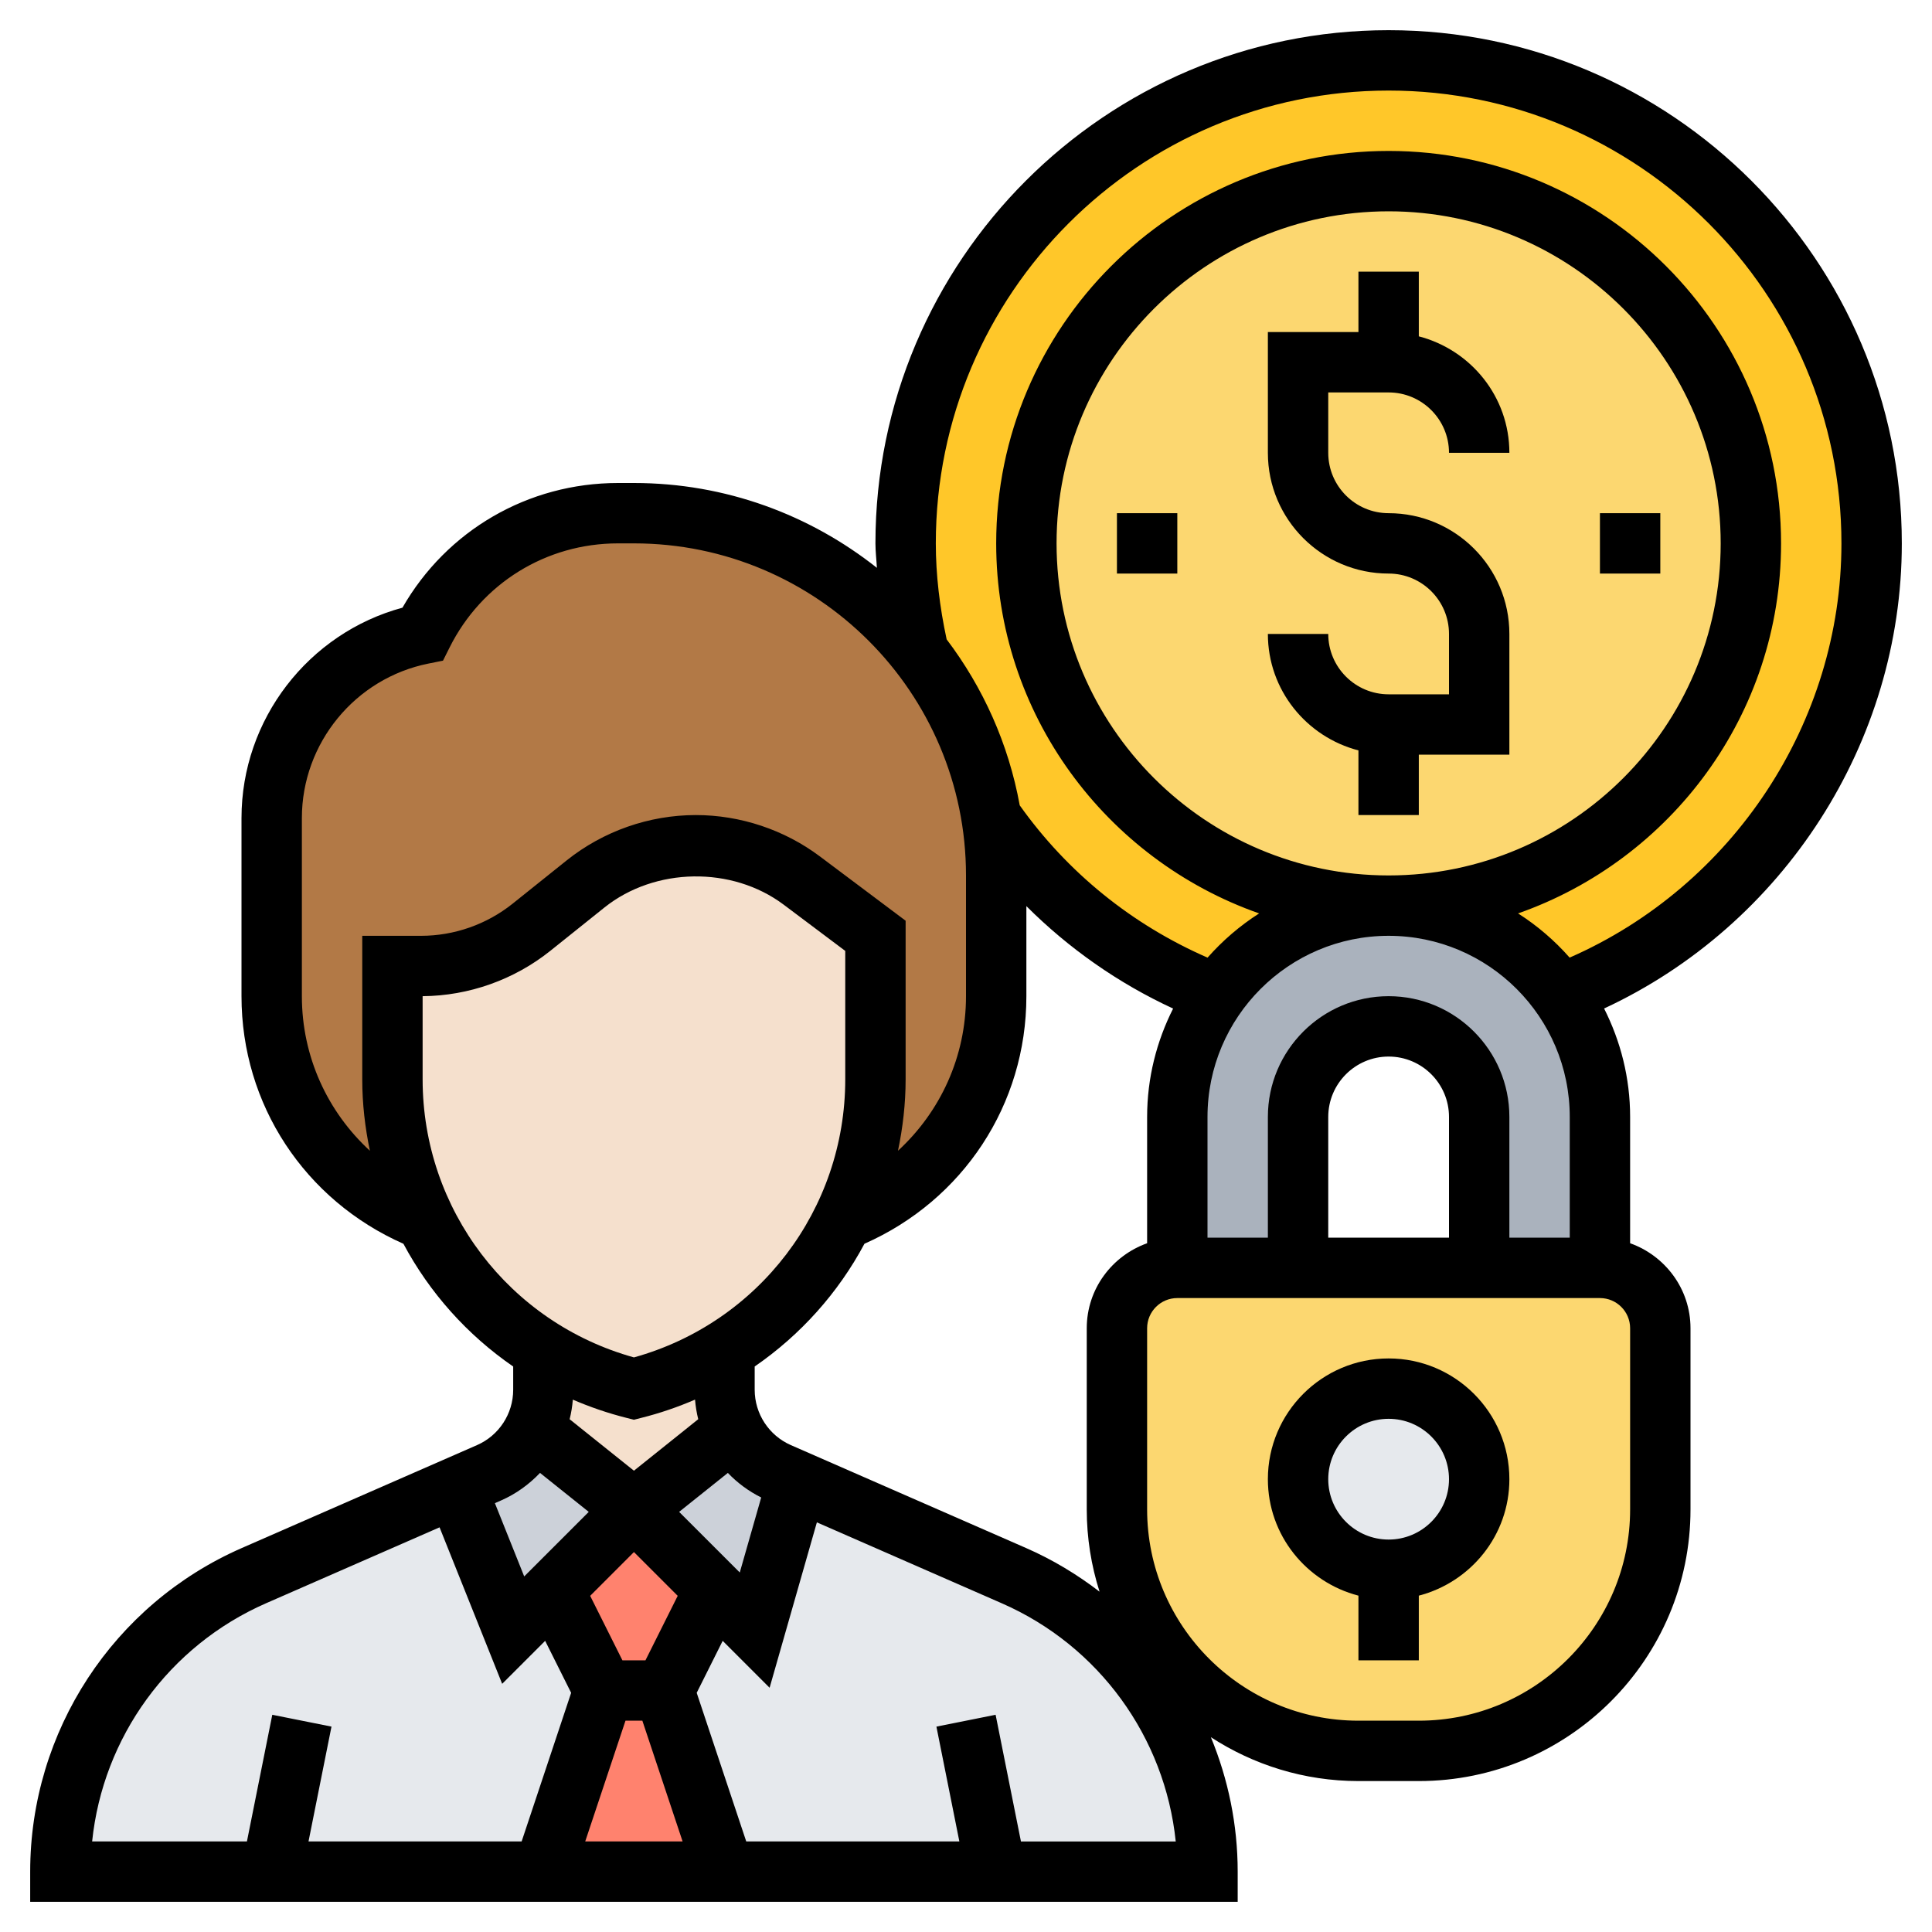 <svg id="Layer_35" enable-background="new 0 0 64 64" height="512" viewBox="0 0 64 64" width="512" xmlns="http://www.w3.org/2000/svg"><path d="m9 62h-7c0-2.12.63-4.15 1.75-5.86 1.11-1.7 2.71-3.1 4.66-3.95l6.7-2.92 1.89 4.73 1.33-1.33 1.67 3.33-2 6z" fill="#e6e9ed"/><path d="m25 54 1.41-4.94 7.18 3.13c1.71.74 3.14 1.91 4.22 3.33 1.39 1.83 2.19 4.09 2.19 6.48h-7-9l-2-6 1.65-3.31.02-.02z" fill="#e6e9ed"/><path d="m22 56 1.65-3.31.02-.02-2.67-2.67-2.67 2.67 1.67 3.33-2 6h3 3z" fill="#ff826e"/><path d="m26.41 49.06-1.41 4.94-1.33-1.33-2.67-2.67 3.3-2.65c.31.63.83 1.15 1.5 1.44z" fill="#ccd1d9"/><path d="m21 50-2.67 2.67-1.33 1.33-1.89-4.73 1.09-.48c.67-.29 1.19-.81 1.5-1.44z" fill="#ccd1d9"/><path d="m24 45v1.04c0 .46.11.91.3 1.31l-3.3 2.65-3.3-2.65c.19-.4.3-.85.3-1.31v-1.04l.12-.21c.88.54 1.85.95 2.88 1.21l2.88-1.21z" fill="#f5e0cd"/><path d="m29 31v4.75c0 1.68-.39 3.28-1.11 4.7-.31.64-.69 1.24-1.13 1.8-.79 1.01-1.76 1.88-2.88 2.54l-2.88 1.21c-1.03-.26-2-.67-2.88-1.21-1.73-1.03-3.12-2.54-4.01-4.34-.72-1.42-1.11-3.02-1.11-4.7v-3.75h.95c1.33 0 2.61-.45 3.65-1.28l1.8-1.44c1.04-.83 2.32-1.28 3.65-1.28 1.27 0 2.5.41 3.51 1.17z" fill="#f5e0cd"/><path d="m32.85 27.11c.1.61.15 1.25.15 1.89v4c0 3.4-2.12 6.3-5.11 7.45.72-1.42 1.11-3.02 1.11-4.7v-4.75l-2.44-1.83c-1.01-.76-2.24-1.17-3.51-1.17-1.33 0-2.61.45-3.65 1.28l-1.8 1.44c-1.04.83-2.32 1.28-3.65 1.28h-.95v3.75c0 1.68.39 3.28 1.11 4.7-2.99-1.15-5.11-4.05-5.11-7.45v-5.9c0-2.97 2.09-5.52 5-6.1 1.23-2.45 3.73-4 6.47-4h.53c3.82 0 7.22 1.78 9.42 4.56v.01c1.25 1.57 2.11 3.47 2.43 5.54z" fill="#b27946"/><path d="m46 2c-8.84 0-16 7.16-16 16 0 1.23.15 2.41.42 3.56v.01c1.25 1.57 2.11 3.47 2.43 5.54 1.83 2.63 4.42 4.67 7.46 5.83h11.38c6.03-2.3 10.31-8.11 10.31-14.94 0-8.84-7.16-16-16-16z" fill="#ffc729"/><circle cx="46" cy="18" fill="#fcd770" r="12"/><path d="m53 37v5h-4v-5c0-1.66-1.34-3-3-3-.83 0-1.58.34-2.12.88s-.88 1.29-.88 2.12v5h-4v-5c0-1.52.48-2.92 1.31-4.06.21-.32.46-.61.74-.89 1.27-1.27 3.01-2.05 4.95-2.05 2.35 0 4.44 1.16 5.69 2.94.83 1.14 1.31 2.54 1.31 4.06z" fill="#aab2bd"/><path d="m47 58h-2c-2.49 0-4.71-1.13-6.17-2.91-1.14-1.38-1.83-3.16-1.83-5.09v-6c0-1.1.9-2 2-2h4 6 4c1.1 0 2 .9 2 2v6c0 4.42-3.58 8-8 8z" fill="#fcd770"/><circle cx="46" cy="49" fill="#e6e9ed" r="3"/><path d="m46 13c1.103 0 2 .897 2 2h2c0-1.859-1.279-3.411-3-3.858v-2.142h-2v2h-3v4c0 2.206 1.794 4 4 4 1.103 0 2 .897 2 2v2h-2c-1.103 0-2-.897-2-2h-2c0 1.859 1.279 3.411 3 3.858v2.142h2v-2h3v-4c0-2.206-1.794-4-4-4-1.103 0-2-.897-2-2v-2z"/><path d="m53 17h2v2h-2z"/><path d="m37 17h2v2h-2z"/><path d="m46 45c-2.206 0-4 1.794-4 4 0 1.859 1.279 3.411 3 3.858v2.142h2v-2.142c1.721-.447 3-1.999 3-3.858 0-2.206-1.794-4-4-4zm0 6c-1.103 0-2-.897-2-2s.897-2 2-2 2 .897 2 2-.897 2-2 2z"/><path d="m63 18c0-9.374-7.626-17-17-17s-17 7.626-17 17c0 .267.034.54.048.81-2.216-1.754-5.009-2.81-8.048-2.81h-.528c-2.979 0-5.673 1.57-7.14 4.13-3.117.845-5.332 3.701-5.332 6.969v5.901c0 3.595 2.099 6.757 5.364 8.202.866 1.621 2.112 3.016 3.636 4.066v.771c0 .794-.471 1.514-1.198 1.832l-7.789 3.408c-4.26 1.863-7.013 6.072-7.013 10.721v1h40v-1c0-1.559-.316-3.065-.888-4.453 1.409.915 3.086 1.453 4.888 1.453h2c4.963 0 9-4.037 9-9v-6c0-1.302-.839-2.402-2-2.816v-4.184c0-1.292-.315-2.51-.862-3.592 5.943-2.763 9.862-8.81 9.862-15.408zm-53 15v-5.901c0-2.479 1.765-4.632 4.196-5.118l.479-.096.219-.438c1.063-2.126 3.2-3.447 5.577-3.447h.529c6.065 0 11 4.935 11 11v4c0 2.002-.847 3.826-2.253 5.12.16-.767.253-1.557.253-2.366v-5.254l-2.841-2.131c-1.178-.883-2.637-1.369-4.108-1.369-1.548 0-3.066.533-4.277 1.5l-1.796 1.438c-.858.685-1.933 1.062-3.029 1.062h-1.949v4.754c0 .809.093 1.599.253 2.366-1.406-1.294-2.253-3.118-2.253-5.12zm24 0v-2.983c1.405 1.402 3.041 2.552 4.861 3.393-.546 1.081-.861 2.298-.861 3.59v4.184c-1.161.414-2 1.514-2 2.816v6c0 .95.15 1.865.424 2.726-.742-.57-1.555-1.062-2.437-1.447l-7.789-3.408c-.727-.319-1.198-1.039-1.198-1.833v-.771c1.524-1.05 2.771-2.445 3.636-4.066 3.265-1.444 5.364-4.606 5.364-8.201zm12-2c3.309 0 6 2.691 6 6v4h-2v-4c0-2.206-1.794-4-4-4s-4 1.794-4 4v4h-2v-4c0-3.309 2.691-6 6-6zm2 10h-4v-4c0-1.103.897-2 2-2s2 .897 2 2zm-27.28 16h.559l1.333 4h-3.226zm.662-2h-.764l-1.068-2.136 1.45-1.45 1.45 1.45zm3.124-2.909-2.009-2.008 1.614-1.291c.314.329.686.605 1.105.814zm-10.506-16.337v-2.754c1.53-.012 3.029-.543 4.227-1.5l1.796-1.438c1.673-1.337 4.228-1.376 5.937-.094l2.04 1.532v4.254c0 4.312-2.866 8.063-7 9.212-4.134-1.149-7-4.901-7-9.212zm6.758 11.216.242.061.242-.062c.618-.154 1.212-.359 1.782-.605.018.221.053.438.106.649l-2.13 1.706-2.13-1.705c.053-.211.088-.428.106-.649.57.245 1.164.45 1.782.605zm-2.869 1.822 1.614 1.291-2.138 2.138-.971-2.427.208-.091c.497-.218.927-.534 1.287-.911zm-9.076 4.318 5.748-2.515 2.074 5.184 1.424-1.424.861 1.722-1.64 4.923h-7.06l.761-3.804-1.961-.392-.84 4.196h-5.128c.356-3.449 2.539-6.479 5.761-7.89zm25.007 7.89-.839-4.196-1.961.393.76 3.803h-7.06l-1.641-4.923.861-1.722 1.554 1.554 1.566-5.479 6.126 2.681c3.223 1.41 5.405 4.44 5.762 7.89h-5.128zm20.18-11c0 3.859-3.141 7-7 7h-2c-3.859 0-7-3.141-7-7v-6c0-.552.448-1 1-1h14c.552 0 1 .448 1 1zm-2.004-18.278c-.497-.565-1.071-1.058-1.708-1.464 5.065-1.778 8.712-6.594 8.712-12.258 0-7.168-5.832-13-13-13s-13 5.832-13 13c0 5.664 3.647 10.48 8.711 12.258-.637.407-1.211.9-1.709 1.465-2.503-1.092-4.641-2.821-6.222-5.045-.37-2.039-1.217-3.908-2.421-5.498-.232-1.075-.359-2.145-.359-3.18 0-8.271 6.729-15 15-15s15 6.729 15 15c0 5.931-3.593 11.351-9.004 13.722zm-5.996-2.722c-6.065 0-11-4.935-11-11s4.935-11 11-11 11 4.935 11 11-4.935 11-11 11z"/></svg>